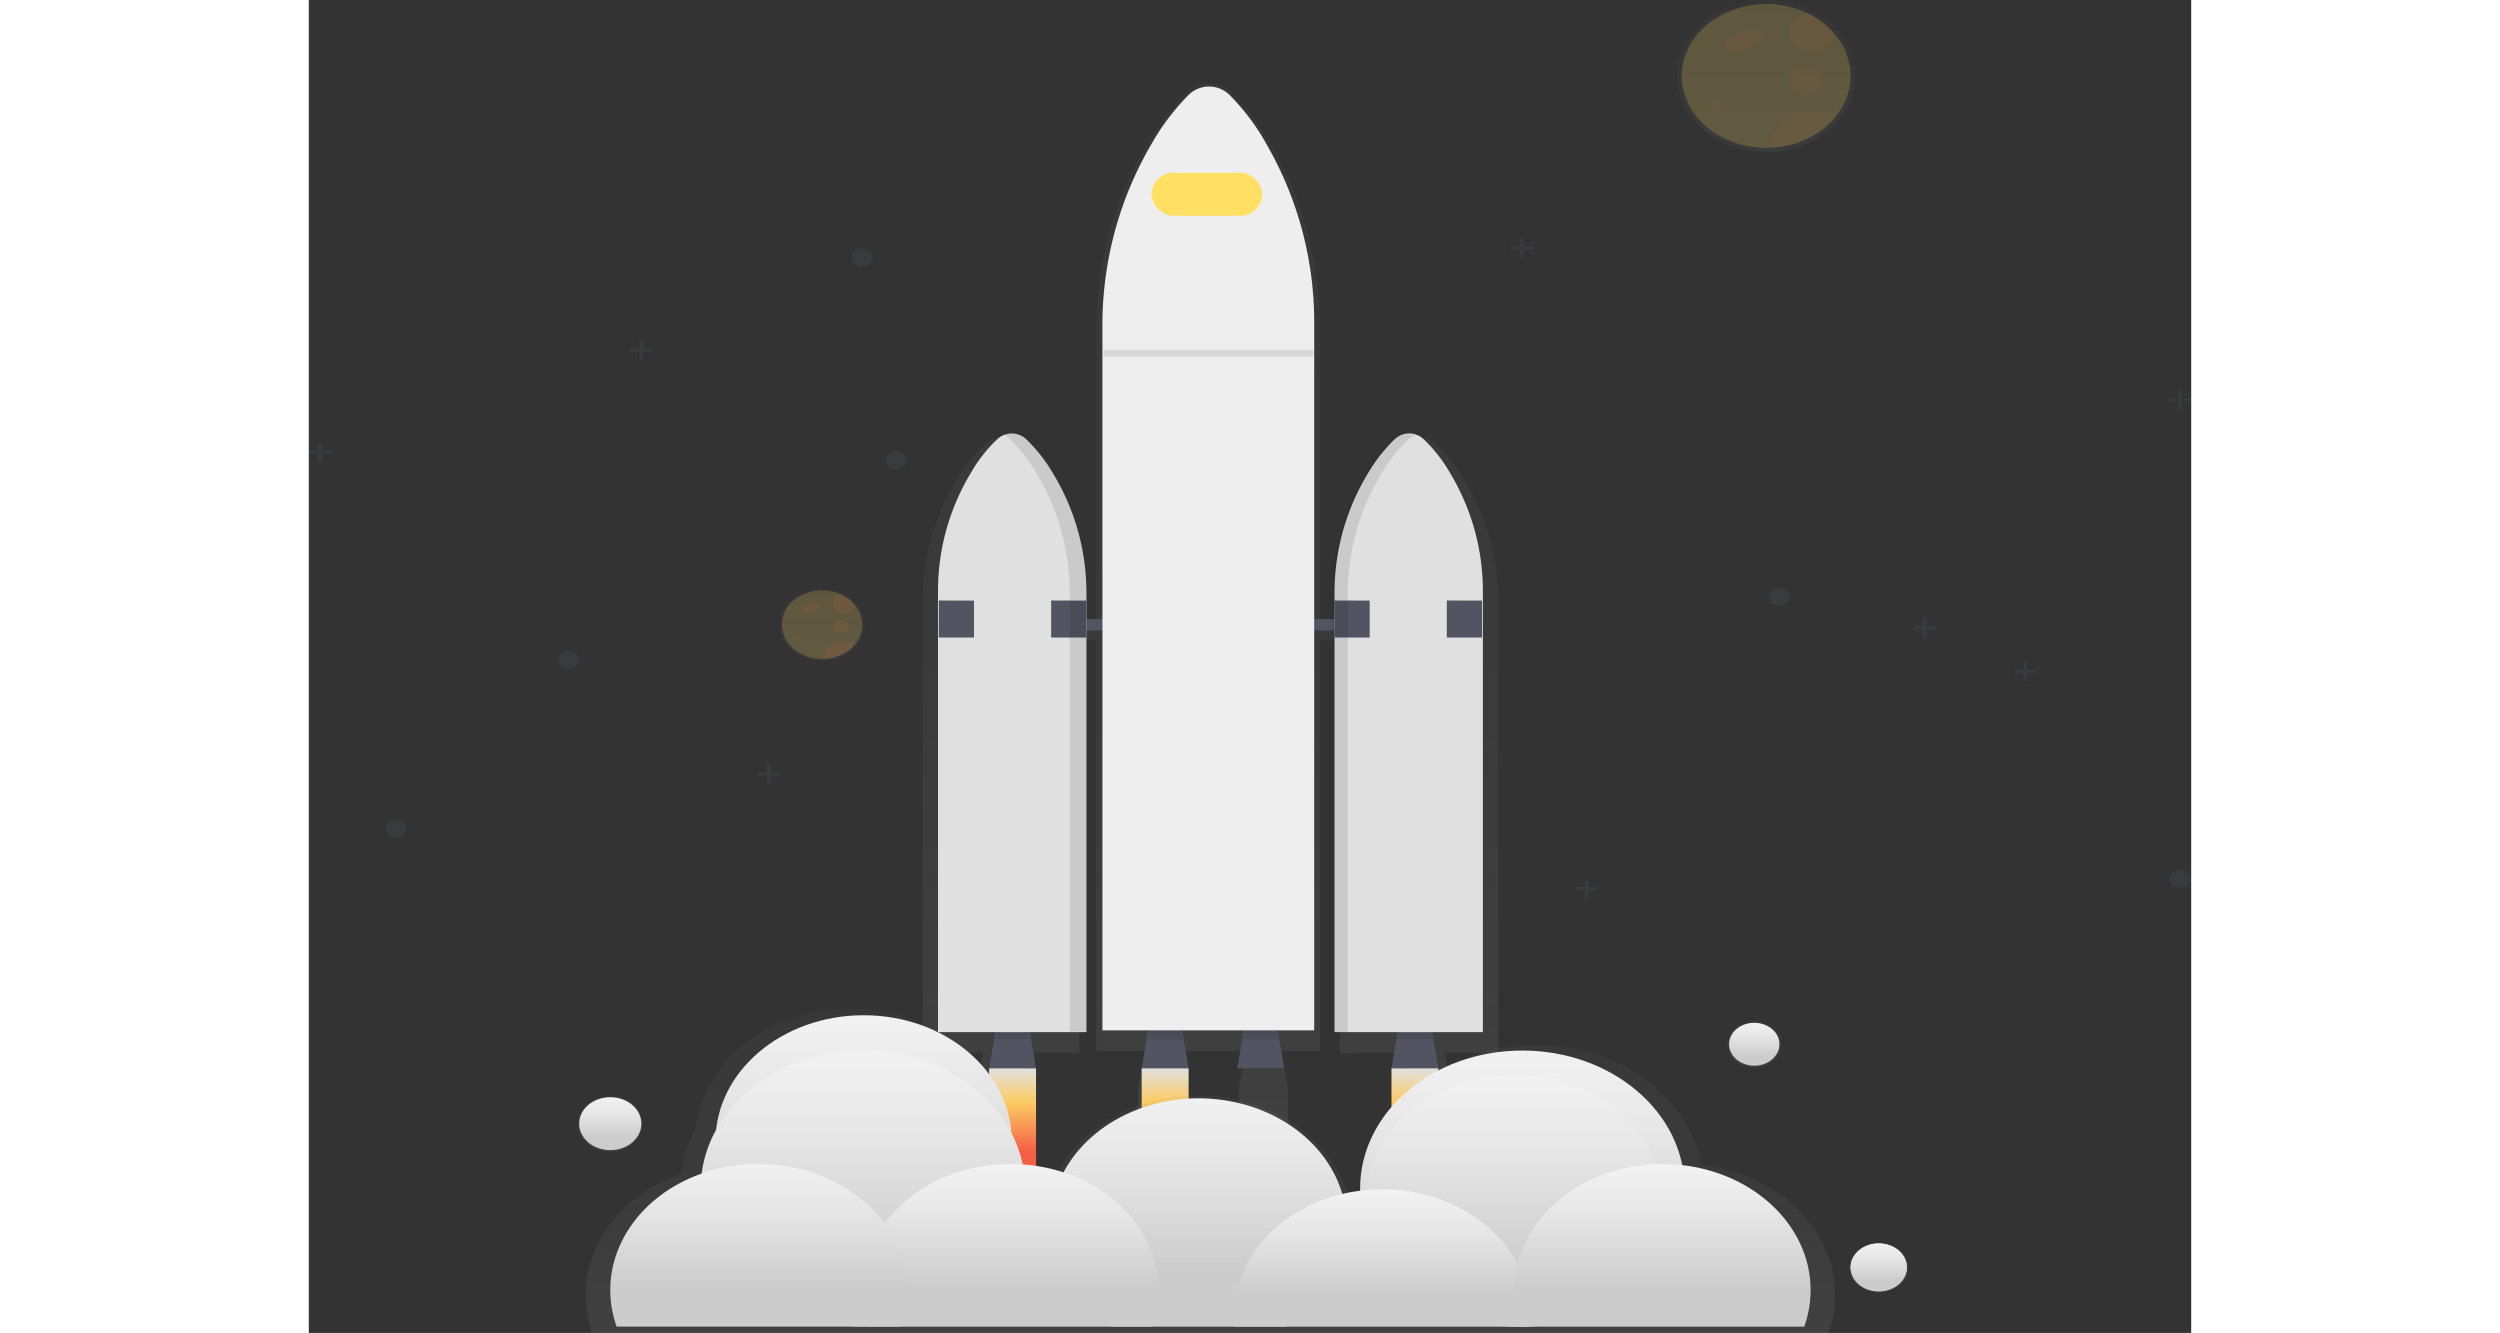 <svg xmlns="http://www.w3.org/2000/svg" xmlns:xlink="http://www.w3.org/1999/xlink" width="468.883" height="250" viewBox="0 0 468.883 332.024"><rect x="0" y="0" width="468.883" height="332.024" fill="#333333" stroke="none"/><defs><style>.a{opacity:0.7;}.b{fill:url(#a);}.c,.x{fill:#535461;}.d,.z{opacity:0.1;}.e{fill:#e0e0e0;}.f{fill:url(#b);}.g{fill:url(#c);}.h{fill:#eee;}.i,.v{fill:#ffe063;}.j{fill:url(#f);}.k{fill:url(#g);}.l{fill:url(#k);}.m{fill:url(#l);}.n{fill:url(#m);}.o{fill:url(#n);}.p{fill:url(#o);}.q{fill:url(#r);}.r{fill:url(#s);}.s{fill:url(#u);}.t{opacity:0.4;}.u{fill:url(#v);}.v{opacity:0.2;}.w,.z{fill:#f55f44;}.w{opacity:0.05;}.x{opacity:0.25;}.y{fill:url(#x);}</style><linearGradient id="a" x1="0.5" y1="1" x2="0.5" gradientUnits="objectBoundingBox"><stop offset="0" stop-color="gray" stop-opacity="0.251"/><stop offset="0.54" stop-color="gray" stop-opacity="0.122"/><stop offset="1" stop-color="gray" stop-opacity="0.102"/></linearGradient><linearGradient id="b" x1="0.5" x2="0.5" y2="1" gradientUnits="objectBoundingBox"><stop offset="0" stop-color="#e0e0e0"/><stop offset="0.31" stop-color="#fccc63"/><stop offset="0.77" stop-color="#f55f44"/></linearGradient><linearGradient id="c" x1="0.5" y1="0" x2="0.5" y2="1" xlink:href="#b"/><linearGradient id="f" x1="0.5" x2="0.5" y2="0" xlink:href="#a"/><linearGradient id="g" x1="0.5" x2="0.5" y2="1" gradientUnits="objectBoundingBox"><stop offset="0" stop-color="#f2f2f2"/><stop offset="0.31" stop-color="#e6e6e6"/><stop offset="0.77" stop-color="#ccc"/></linearGradient><linearGradient id="k" x1="0.5" y1="0.001" x2="0.5" y2="1" xlink:href="#g"/><linearGradient id="l" x1="0.5" y1="0" x2="0.5" y2="1" xlink:href="#g"/><linearGradient id="m" x1="0.5" y1="0" x2="0.5" y2="1" xlink:href="#g"/><linearGradient id="n" x1="0.5" y1="0" x2="0.5" y2="1" xlink:href="#g"/><linearGradient id="o" x1="0.5" y1="0" x2="0.5" y2="1" xlink:href="#g"/><linearGradient id="r" x1="0.5" x2="0.5" y2="0" xlink:href="#a"/><linearGradient id="s" x1="0.5" x2="0.5" y2="1" gradientUnits="objectBoundingBox"><stop offset="0" stop-color="#f2f2f2"/><stop offset="0.31" stop-color="#e0e0e0"/><stop offset="0.77" stop-color="#b3b3b3"/></linearGradient><linearGradient id="u" x1="0.5" y1="0" x2="0.5" y2="1" xlink:href="#g"/><linearGradient id="v" x1="0.5" y1="0.999" x2="0.5" y2="-0.001" xlink:href="#a"/><linearGradient id="x" x1="0.501" y1="1.001" x2="0.501" y2="0.001" xlink:href="#a"/></defs><g transform="translate(0 -0.05)"><g class="a" transform="translate(152.892 20.734)"><path class="b" d="M582.469,241.73a57.273,57.273,0,0,0-8.616-30.184,37.849,37.849,0,0,0-7.1-8.766,5.721,5.721,0,0,0-5.777-.97,5.382,5.382,0,0,0-2.027,1.113,39.708,39.708,0,0,0-6.918,8.443,57.583,57.583,0,0,0-9.057,31.012v6.494h-4.9v-75.46a89.152,89.152,0,0,0-12.31-45.276A57.228,57.228,0,0,0,515.677,115a7.84,7.84,0,0,0-10.521,0,59.094,59.094,0,0,0-9.872,12.647,89.461,89.461,0,0,0-12.923,46.47v74.757h-4.232v-6.8a57.584,57.584,0,0,0-9.057-31.012,39.92,39.92,0,0,0-6.918-8.443,5.727,5.727,0,0,0-5.879-.914l.177.082a5.317,5.317,0,0,0-1.652.983,38.933,38.933,0,0,0-7.1,8.766,57.272,57.272,0,0,0-8.616,30.184V354.532h15.1l-1.647,9.275v27.73h12.346v-27.73l-1.647-9.275h14.885V251.79h4.232V354.071h12.062l-1.733,9.732v27.735H505.04v-27.73l-1.733-9.732H519.56l-1.733,9.732v27.73h12.351v-27.73l-1.733-9.732h9.629V251.79h4.9v102.9h3.968v-.155h13.121l-1.647,9.275v27.73h12.351v-27.73l-1.647-9.275h13.354Z" transform="translate(-439.089 -112.969)"/></g><path class="c" d="M346.062,601.268H334.37l2.088-12.078h7.516Z" transform="translate(-164.911 -335.103)"/><g class="d" transform="translate(170.964 255.506)"><path d="M337.34,595.856h8.682l-.583-3.376h-7.516Z" transform="translate(-337.34 -592.48)"/></g><path class="c" d="M543.822,601.268H532.13l2.088-12.078h7.516Z" transform="translate(-262.446 -335.103)"/><g class="d" transform="translate(271.19 255.506)"><path d="M535.1,595.856h8.682l-.583-3.376h-7.516Z" transform="translate(-535.1 -592.48)"/></g><path class="c" d="M421.047,601.268h-11.7l2.088-12.078h7.521Z" transform="translate(-201.891 -335.103)"/><g class="d" transform="translate(208.964 255.506)"><path d="M412.32,595.856h8.687l-.583-3.376H412.9Z" transform="translate(-412.32 -592.48)"/></g><path class="c" d="M468.012,601.268H456.32l2.088-12.078h7.516Z" transform="translate(-225.056 -335.103)"/><g class="d" transform="translate(232.769 255.506)"><path d="M459.29,595.856h8.687l-.588-3.376h-7.516Z" transform="translate(-459.29 -592.48)"/></g><rect class="c" width="83.521" height="2.842" transform="translate(181.151 154.243)"/><path class="e" d="M663.626,316.723a5.283,5.283,0,0,0-6.979,0,38.519,38.519,0,0,0-6.548,8.219,57.259,57.259,0,0,0-8.57,30.184V464.517H678.49V354.673a56.955,56.955,0,0,0-8.164-29.412A37.346,37.346,0,0,0,663.626,316.723Z" transform="translate(-386.04 -207.382)"/><path class="e" d="M461.524,316.723a5.283,5.283,0,0,1,6.979,0,38.523,38.523,0,0,1,6.548,8.219,57.259,57.259,0,0,1,8.57,30.184V464.517H446.649V354.673a56.956,56.956,0,0,1,8.165-29.412A36.767,36.767,0,0,1,461.524,316.723Z" transform="translate(-289.926 -207.382)"/><path class="c" d="M309.65,346.93l8.768.034v9.2H309.65Z" transform="translate(-152.719 -197.305)"/><path class="c" d="M364.86,346.93l8.768.034v9.2H364.86Z" transform="translate(-179.948 -197.305)"/><path class="c" d="M504.11,346.93l8.773.034v9.2H504.11Z" transform="translate(-248.626 -197.305)"/><path class="c" d="M559.32,346.93l8.773.034v9.2H559.32Z" transform="translate(-275.856 -197.305)"/><g class="d" transform="translate(172.987 107.887)"><path d="M490.863,324.617a38.366,38.366,0,0,0-6.548-8.219,5.292,5.292,0,0,0-5.575-.893,5.006,5.006,0,0,1,1.409.893,38.523,38.523,0,0,1,6.548,8.219,57.259,57.259,0,0,1,8.57,30.184V464.183h4.176V354.814A57.262,57.262,0,0,0,490.863,324.617Z" transform="translate(-478.74 -315.085)"/></g><g class="d" transform="translate(255.057 108.182)"><path d="M653,325.309a38.368,38.368,0,0,1,6.548-8.219,5.031,5.031,0,0,1,1.617-.983,5.288,5.288,0,0,0-5.372.983,38.522,38.522,0,0,0-6.548,8.219,57.258,57.258,0,0,0-8.57,30.184V464.875h3.76V355.51a57.256,57.256,0,0,1,8.565-30.2Z" transform="translate(-640.679 -315.771)"/></g><rect class="f" width="11.692" height="27.002" transform="translate(169.459 266.165)"/><rect class="g" width="11.692" height="27.002" transform="translate(207.459 266.165)"/><rect class="g" width="11.692" height="27.002" transform="translate(231.264 266.165)"/><rect class="g" width="11.692" height="27.002" transform="translate(269.684 266.165)"/><path class="h" d="M559.008,116.959a7.272,7.272,0,0,0-9.959,0,57.86,57.86,0,0,0-9.345,12.319,89.088,89.088,0,0,0-12.234,45.254V350.07h52.753V173.825a88.532,88.532,0,0,0-11.656-44.073A55.433,55.433,0,0,0,559.008,116.959Z" transform="translate(-329.787 -93.382)"/><rect class="i" width="27.524" height="10.733" rx="5.366" transform="translate(209.932 43.075)"/><g class="a" transform="translate(68.973 251.342)"><path class="j" d="M551.483,686.649h0c-3.59-18.416-23.213-31.391-45.074-29.8s-38.617,17.2-38.487,35.871v.526h0a44.776,44.776,0,0,0-4.612.841c-3.979-13.483-17.541-23.351-33.813-24.6s-31.7,6.383-38.457,19.038a43.7,43.7,0,0,0-10.6-2.061h0a31.719,31.719,0,0,0-2.894-8.128c-1.307-17.021-17.779-30.325-37.825-30.551s-36.926,12.7-38.762,29.688a31.593,31.593,0,0,0-3.76,11.371h0c-18.224,6.451-27.748,23.594-22.041,39.67H583.077a28.6,28.6,0,0,0-4.458-27.124C572.542,693.33,562.626,687.946,551.483,686.649Z" transform="translate(-273.505 -647.773)"/></g><ellipse class="k" cx="36.91" cy="31.404" rx="36.91" ry="31.404" transform="translate(101.3 252.936)"/><ellipse class="k" cx="40.417" cy="34.388" rx="40.417" ry="34.388" transform="translate(97.61 261.728)"/><ellipse class="k" cx="40.417" cy="34.388" rx="40.417" ry="34.388" transform="translate(261.864 261.728)"/><ellipse class="k" cx="36.91" cy="31.404" rx="36.91" ry="31.404" transform="translate(263.339 267.696)"/><path class="l" d="M575.673,730.894c.012,10.075-5.667,19.54-15.265,25.441h-43.3c-14.142-8.7-19.2-24.629-12.124-38.2s24.349-21.077,41.419-18,29.273,15.909,29.261,30.755Z" transform="translate(-317.133 -425.826)"/><path class="m" d="M483.218,768.814a26.977,26.977,0,0,1-1.581,9.107H410.973V777.9c-3.368-9.482-1.281-19.76,5.631-27.731s17.839-12.7,29.481-12.759h.228q1.551,0,3.076.108a42,42,0,0,1,10.182,1.979C473.821,744.168,483.22,755.821,483.218,768.814Z" transform="translate(-271.552 -447.417)"/><path class="n" d="M666.026,783.4a26.327,26.327,0,0,1-.147,2.79.067.067,0,0,1,0,.039H592.352a26.122,26.122,0,0,1-.152-2.824c-.013-15.531,13.331-28.733,31.381-31.046A43.819,43.819,0,0,1,629.1,752c.943,0,1.88.03,2.808.086,13.476.877,25.313,7.945,30.864,18.43.152.284.3.573.436.862A27.266,27.266,0,0,1,666.026,783.4Z" transform="translate(-361.712 -455.715)"/><path class="o" d="M803.7,768.82a26.977,26.977,0,0,1-1.581,9.107H731.467a27.077,27.077,0,0,1-.948-14.894c.061-.272.122-.548.193-.815,3.665-14.468,18.7-24.8,36.094-24.8,1.161,0,2.3.043,3.431.138.507.034,1.014.086,1.52.142C790.052,739.818,803.695,753.111,803.7,768.82Z" transform="translate(-429.621 -447.422)"/><path class="p" d="M357.824,777.9c.122-.328.228-.655.335-.987,3.42-10.884-.269-22.492-9.669-30.427s-23.073-10.981-35.837-7.985a39.545,39.545,0,0,0-4.313,1.268c-17.511,6.2-26.662,22.671-21.174,38.118h70.658Z" transform="translate(-210.487 -447.396)"/><g class="a" transform="translate(353.276 254.398)"><ellipse class="b" cx="6.771" cy="5.761" rx="6.771" ry="5.761"/></g><ellipse class="k" cx="6.274" cy="5.338" rx="6.274" ry="5.338" transform="translate(353.773 254.82)"/><g class="a" transform="translate(383.669 309.462)"><ellipse class="q" cx="7.384" cy="6.283" rx="7.384" ry="6.283"/></g><ellipse class="r" cx="7.014" cy="5.968" rx="7.014" ry="5.968" transform="translate(384.039 309.777)"/><g class="a" transform="translate(66.979 273.039)"><ellipse class="b" cx="8.114" cy="6.904" rx="8.114" ry="6.904"/></g><ellipse class="s" cx="7.749" cy="6.593" rx="7.749" ry="6.593" transform="translate(67.344 273.349)"/><g class="t" transform="translate(340.791 0.05)"><path class="u" d="M849.824,72.511h0a21.731,21.731,0,0,0-6.629-4.993h0a25.434,25.434,0,0,0-25.406,1.918c-7.156,5.113-9.8,13.485-6.609,20.96s11.521,12.459,20.865,12.481c.471,0,.943,0,1.409-.039,8.174-.439,15.4-4.662,18.822-10.994a16.639,16.639,0,0,0-2.462-19.311Z" transform="translate(-809.845 -65)"/></g><path class="v" d="M854.246,85.265c0,9.447-8.627,17.267-19.706,17.865-.439.026-.885.039-1.331.039-8.841,0-16.736-4.712-19.758-11.781S812.924,76.4,819.7,71.559a24.038,24.038,0,0,1,24.034-1.8h0A20.539,20.539,0,0,1,850,74.485h0A16.149,16.149,0,0,1,854.246,85.265Z" transform="translate(-470.207 -66.298)"/><path class="w" d="M838.437,82.343a24.525,24.525,0,0,0-3.137,1.406,4.777,4.777,0,0,0-1.678,1.294,1.475,1.475,0,0,0-.041,1.824,3.348,3.348,0,0,0,2.367.729,4.981,4.981,0,0,0,4.3-1.207l1.809-1.4c.628-.483,1.318-1.151,1.044-1.833a1.848,1.848,0,0,0-1.52-.862,7.34,7.34,0,0,0-4.526.677" transform="translate(-480.615 -74.729)"/><ellipse class="w" cx="1.105" cy="0.94" rx="1.105" ry="0.94" transform="translate(349.161 25.094)"/><ellipse class="w" cx="4.059" cy="3.454" rx="4.059" ry="3.454" transform="translate(368.724 16.612)"/><path class="w" d="M876.029,77.6h0c-.045,2.513-2.4,4.554-5.35,4.639s-5.463-1.815-5.709-4.319,1.862-4.732,4.79-5.063h0a20.519,20.519,0,0,1,6.269,4.743Z" transform="translate(-496.232 -69.421)"/><path class="w" d="M872.128,130.577a22.067,22.067,0,0,1-15.868,7.555,7.31,7.31,0,0,1-.041-.746,8.452,8.452,0,0,1,5.489-7.574,11.443,11.443,0,0,1,10.419.765Z" transform="translate(-491.926 -101.3)"/><ellipse class="x" cx="2.585" cy="2.199" rx="2.585" ry="2.199" transform="translate(363.737 146.473)"/><ellipse class="x" cx="2.585" cy="2.199" rx="2.585" ry="2.199" transform="translate(19.111 204.253)"/><ellipse class="x" cx="2.585" cy="2.199" rx="2.585" ry="2.199" transform="translate(463.577 216.758)"/><ellipse class="x" cx="2.585" cy="2.199" rx="2.585" ry="2.199" transform="translate(143.744 112.554)"/><ellipse class="x" cx="2.585" cy="2.199" rx="2.585" ry="2.199" transform="translate(135.255 61.992)"/><ellipse class="x" cx="2.585" cy="2.199" rx="2.585" ry="2.199" transform="translate(62.169 162.173)"/><path class="x" d="M843.789,384.543h-2.3V382.59h-.938v1.953h-2.3v.8h2.3V387.3h.938v-1.953h2.3Z" transform="translate(-413.423 -217.589)"/><path class="x" d="M919.789,227.543h-2.3V225.59h-.938v1.953h-2.3v.8h2.3V230.3h.938v-1.953h2.3Z" transform="translate(-450.906 -128.287)"/><path class="x" d="M596.159,139.828h-2.3V137.87h-.938v1.958h-2.3v.8h2.3v1.958h.938v-1.958h2.3Z" transform="translate(-291.293 -78.392)"/><path class="x" d="M794.264,359.053h-2.3V357.1h-.938v1.953h-2.3v.8h2.3v1.953h.938v-1.953h2.3Z" transform="translate(-389 -203.09)"/><path class="x" d="M628.2,509.813h-2.3V507.86h-.938v1.953h-2.3v.8h2.3v1.953h.938v-1.953h2.3Z" transform="translate(-307.1 -288.842)"/><path class="x" d="M163.539,198.823h-2.3V196.87H160.3v1.953H158v.8h2.3v1.958h.938v-1.958h2.3Z" transform="translate(-77.925 -111.951)"/><path class="x" d="M5.539,257.823h-2.3V255.87H2.3v1.953H0v.8H2.3v1.958h.938v-1.958h2.3Z" transform="translate(0 -145.51)"/><path class="x" d="M226.174,443.538h-2.3V441.58h-.938v1.958h-2.3v.8h2.3v1.958h.938v-1.958h2.3Z" transform="translate(-108.819 -251.142)"/><ellipse class="k" cx="7.014" cy="5.968" rx="7.014" ry="5.968" transform="translate(384.039 309.777)"/><g class="t" transform="translate(117.216 146.619)"><path class="y" d="M387.789,408.515h0a10.346,10.346,0,0,0-3.157-2.38h0a12.116,12.116,0,0,0-12.138.878c-3.425,2.438-4.687,6.441-3.156,10.011s5.527,5.94,9.992,5.928H380a10.731,10.731,0,0,0,8.958-5.238,7.927,7.927,0,0,0-1.169-9.195Z" transform="translate(-368.695 -404.91)"/></g><path class="v" d="M389.948,414.6c0,4.5-4.109,8.223-9.386,8.508h-.634c-4.21,0-7.968-2.246-9.406-5.612a7.742,7.742,0,0,1,2.974-9.442,11.449,11.449,0,0,1,11.444-.857h0a9.807,9.807,0,0,1,2.985,2.247h0a7.688,7.688,0,0,1,2.022,5.157Z" transform="translate(-252.083 -258.945)"/><path class="z" d="M382.4,413.2a11.708,11.708,0,0,0-1.52.668,2.284,2.284,0,0,0-.8.608.7.7,0,0,0,0,.862,1.589,1.589,0,0,0,1.125.345,2.372,2.372,0,0,0,2.027-.573l.862-.664c.3-.233.628-.548.507-.862a.917.917,0,0,0-.73-.431,3.5,3.5,0,0,0-2.154.323" transform="translate(-257.02 -262.954)"/><ellipse class="z" cx="0.527" cy="0.448" rx="0.527" ry="0.448" transform="translate(121.252 158.572)"/><ellipse class="z" cx="1.936" cy="1.647" rx="1.936" ry="1.647" transform="translate(130.567 154.532)"/><path class="z" d="M400.321,411.031h0a2.452,2.452,0,0,1-2.54,2.212,2.522,2.522,0,0,1-2.721-2.051,2.36,2.36,0,0,1,2.276-2.412h0a9.8,9.8,0,0,1,2.985,2.251Z" transform="translate(-264.478 -260.492)"/><path class="z" d="M398.486,436.191a10.507,10.507,0,0,1-7.556,3.6v-.358a4.025,4.025,0,0,1,2.62-3.625,5.449,5.449,0,0,1,4.982.382Z" transform="translate(-262.446 -275.622)"/><g class="d" transform="translate(197.952 87.152)"><rect width="52.201" height="1.725"/></g></g></svg>